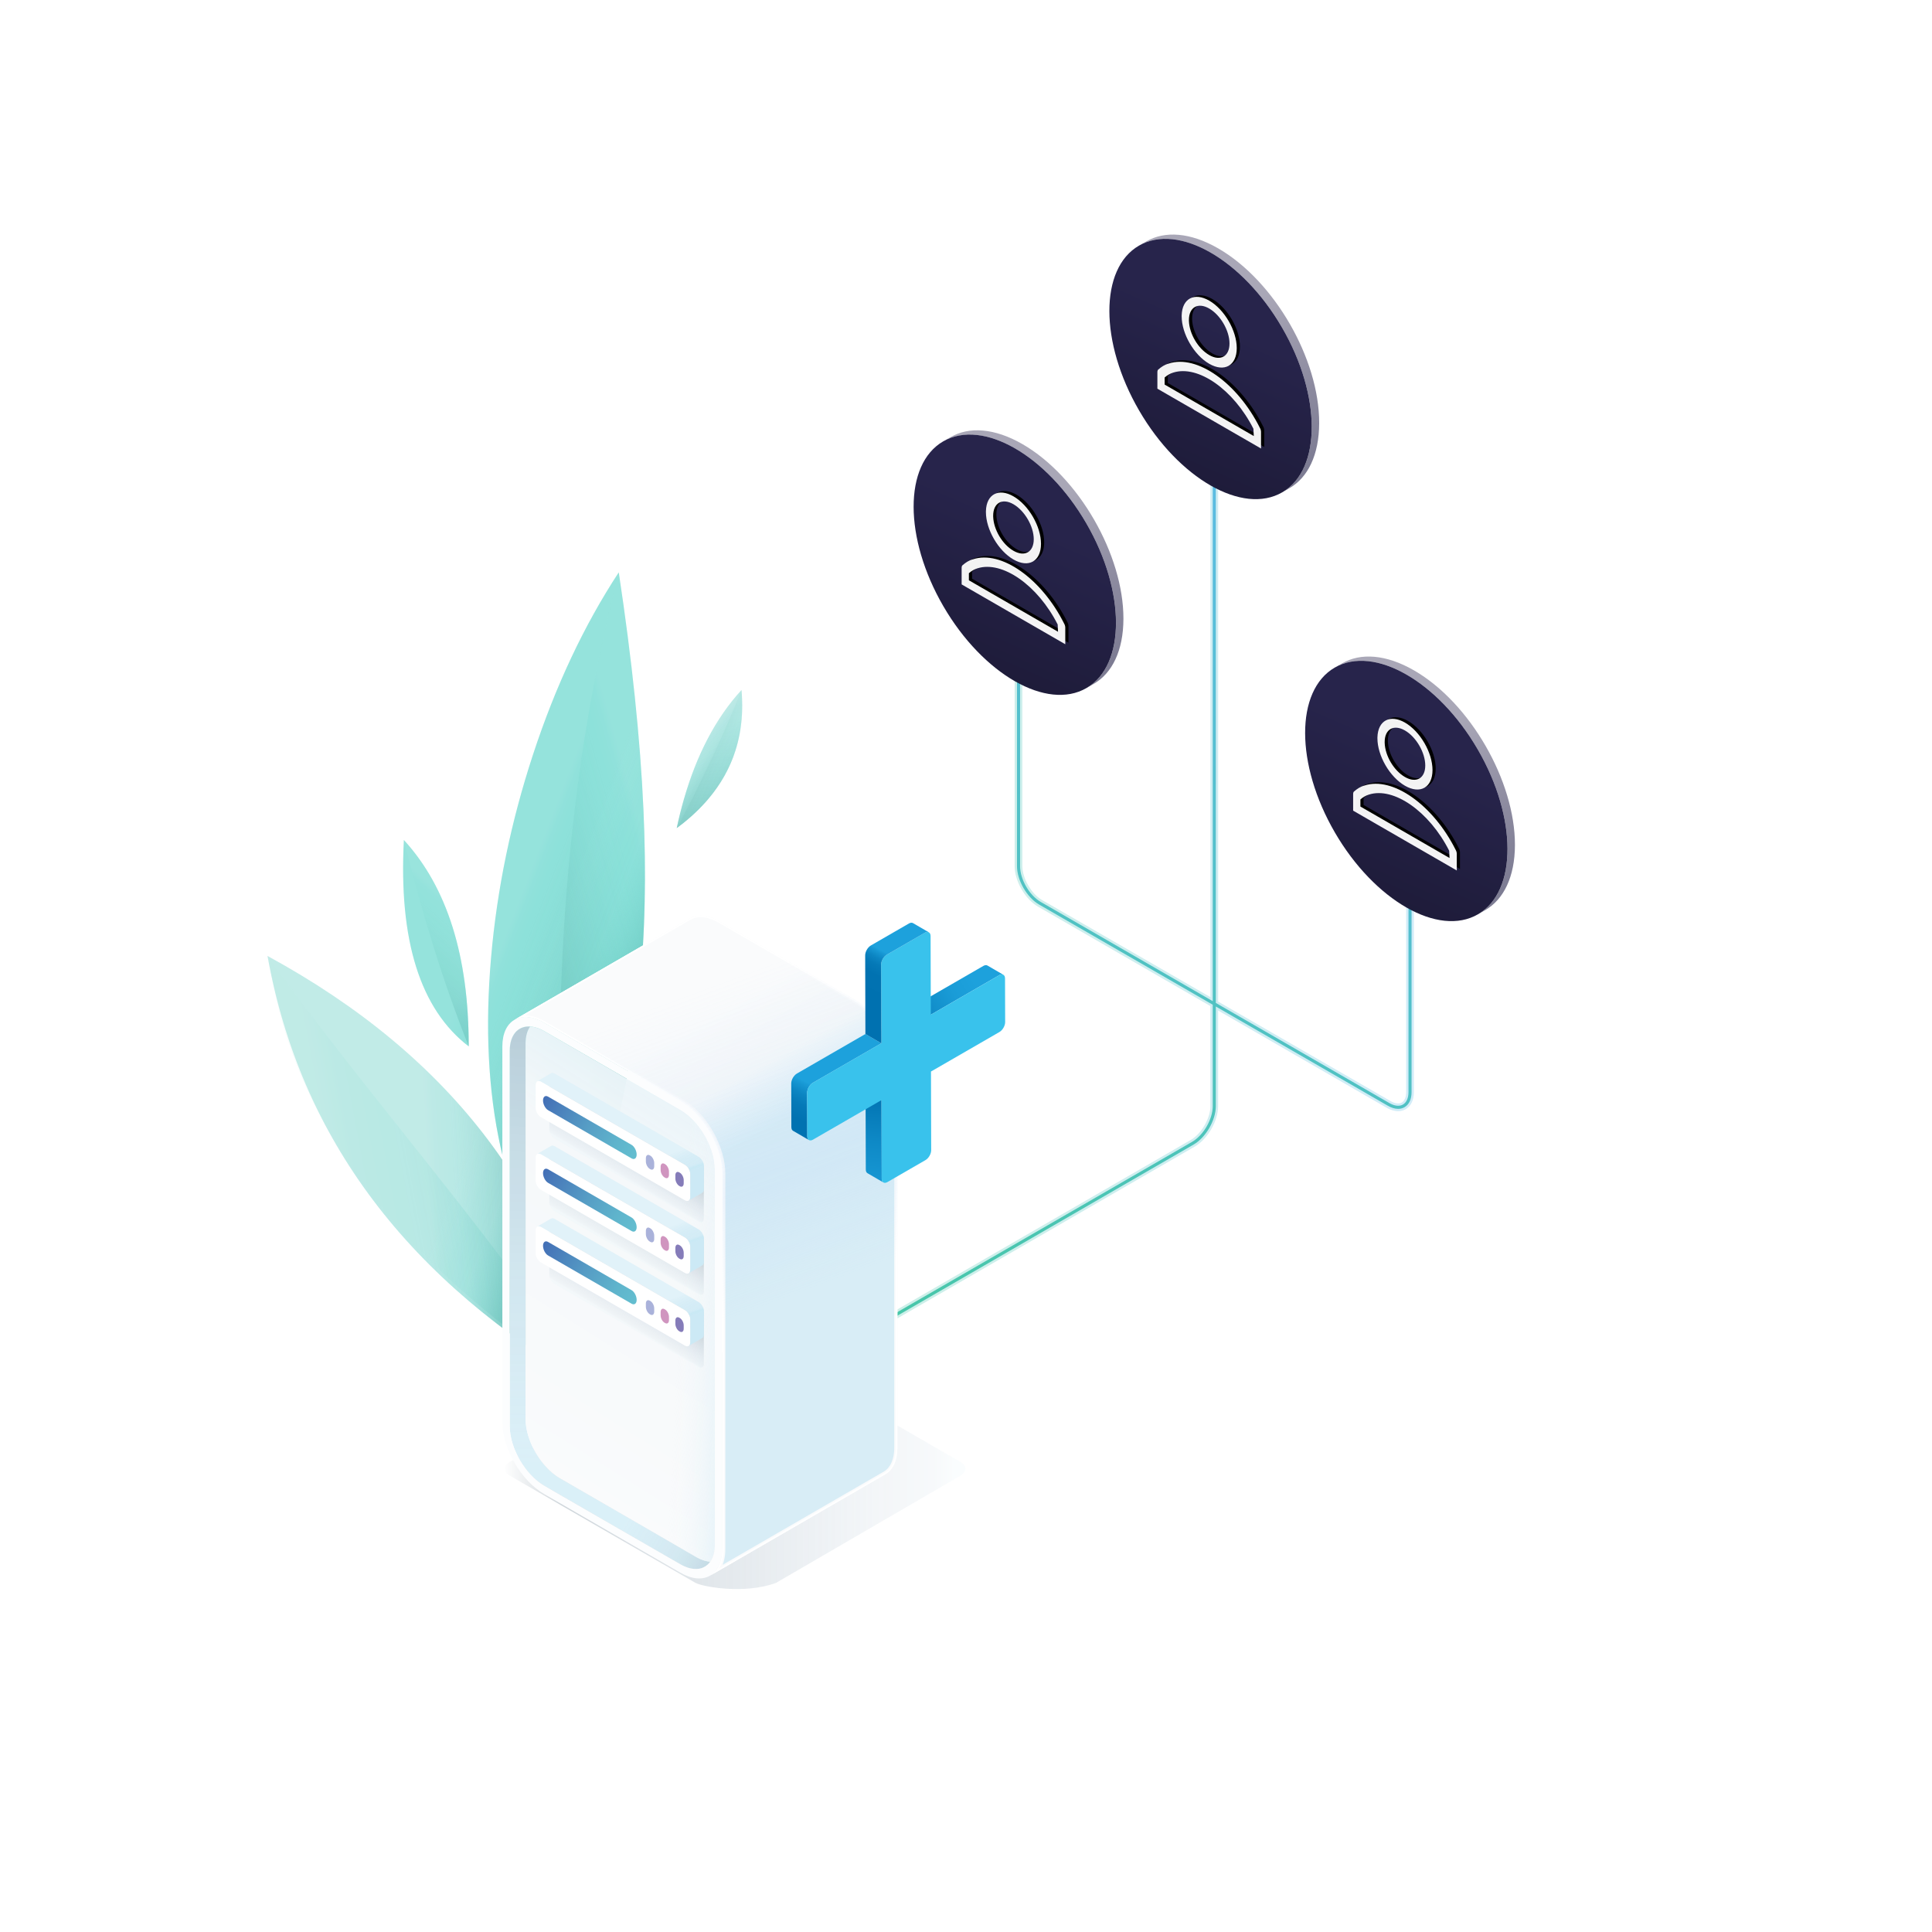 <?xml version="1.0" encoding="UTF-8"?><svg xmlns="http://www.w3.org/2000/svg" xmlns:xlink="http://www.w3.org/1999/xlink" viewBox="0 0 2500 2500"><defs><style>.cls-1{fill:#fff;}.cls-2{fill:url(#Degradado_sin_nombre_109);}.cls-3{fill:url(#Nueva_muestra_de_degradado_58);opacity:.65;}.cls-4{fill:url(#Degradado_sin_nombre_6);}.cls-5{fill:url(#Degradado_sin_nombre_90);}.cls-6{fill:url(#Degradado_sin_nombre_966);}.cls-7{fill:url(#Degradado_sin_nombre_36);fill-opacity:.2;}.cls-8{fill:url(#Nueva_muestra_de_degradado_45-5);}.cls-9{isolation:isolate;}.cls-10{fill:#d4ecf6;}.cls-11{fill:url(#Nueva_muestra_de_degradado_45-3);}.cls-12{fill:url(#Degradado_sin_nombre_115);filter:url(#AI_DesenfoqueGaussiano_4);}.cls-13{fill:url(#Degradado_sin_nombre_149);}.cls-14{fill:url(#Degradado_sin_nombre_202);}.cls-15{fill:url(#Degradado_sin_nombre_201-2);}.cls-16{filter:url(#AI_DesenfoqueGaussiano_7);}.cls-17{fill:#aab2da;}.cls-18{fill:#ddf0f8;}.cls-19{fill:url(#Degradado_sin_nombre_82);}.cls-20{fill:url(#Degradado_sin_nombre_92);}.cls-21{fill:#39c2ec;}.cls-22{fill:url(#Nueva_muestra_de_degradado_45-4);}.cls-23{fill:url(#Degradado_sin_nombre_203);}.cls-24{fill:url(#Degradado_sin_nombre_68);}.cls-25{fill:url(#Degradado_sin_nombre_2);}.cls-26{filter:url(#AI_DesenfoqueGaussiano_4-2);}.cls-27{fill:url(#Nueva_muestra_de_degradado_45);}.cls-28{fill:url(#Degradado_sin_nombre_146);}.cls-29{fill:url(#Nueva_muestra_de_degradado_53);}.cls-30{fill:url(#Degradado_sin_nombre_83);}.cls-31{fill:#c2ebe8;}.cls-32{fill:url(#Degradado_sin_nombre_9);}.cls-33{fill:#91e2db;}.cls-34{fill:url(#Degradado_sin_nombre_68-2);}.cls-35{fill:#857cb9;}.cls-36{fill:url(#Nueva_muestra_de_degradado_53-2);}.cls-37{fill:#d095bf;}.cls-38{fill:url(#Nueva_muestra_de_degradado_57);}.cls-39{fill:rgba(255,255,255,.95);}.cls-40{fill:#fafbfc;}.cls-41{fill:url(#Nueva_muestra_de_degradado_45-2);}.cls-42{mix-blend-mode:multiply;}.cls-43{fill:url(#Degradado_sin_nombre_201);}.cls-44{fill:#fcfdfe;}</style><linearGradient id="Degradado_sin_nombre_966" x1="118.3" y1="100.53" x2="22.26" y2="304.53" gradientUnits="userSpaceOnUse"><stop offset="0" stop-color="#a9a7b7"/><stop offset=".59" stop-color="#8c8a9f"/><stop offset="1" stop-color="#7d7c93"/></linearGradient><linearGradient id="Degradado_sin_nombre_9" x1="287.3" y1="508.62" x2="-5.56" y2="-159.26" gradientTransform="translate(220.34 -34.97) rotate(59.84)" gradientUnits="userSpaceOnUse"><stop offset="0" stop-color="#141226"/><stop offset=".58" stop-color="#27244b"/><stop offset=".98" stop-color="#27244b"/><stop offset="1" stop-color="#27244b"/></linearGradient><filter id="AI_DesenfoqueGaussiano_7"><feGaussianBlur stdDeviation="7"/></filter><symbol id="Circle_Tick-Upgrade-Calendar" viewBox="0 0 271.49 342.37"><g><g id="Circle_Tick_upgrade_Calendar"><g class="cls-9"><path class="cls-6" d="M223.68,8.84c-23.81-13.84-56.78-11.89-93.17,9.13C58.2,59.71-.23,160.92,0,244.01c.12,41.28,14.69,70.32,38.2,83.98l9.62,5.54c-23.5-13.66-38.08-42.7-38.2-83.98-.24-83.09,58.2-184.3,130.51-226.05C176.52,2.49,209.49,.54,233.3,14.38l-9.62-5.54Z"/><ellipse class="cls-32" cx="140.55" cy="173.96" rx="184.57" ry="106.91" transform="translate(-80.47 208.07) rotate(-59.84)"/></g></g><g id="Drop_shadow" class="cls-16"><path d="M190.69,164.94c5.16,1.32,9.38,4.26,13.13,7.47,.94,.53,1.41,1.88,1.41,3.49v21.5s-134.11,77.43-134.11,77.43v-21.5c0-1.61,.47-3.5,1.41-5.11,29.07-58.18,81.59-95.49,118.17-83.28Zm-109.73,84.32l-.47,9.41,115.35-66.6v-9.14c-3.28-2.94-7.03-5.08-11.25-6.4-31.89-10.08-77.84,21.83-103.63,72.73Zm57.21-165.8c19.31-11.15,35.01-2.65,35.62,18.97l.02,1.31c0,22.58-15.94,50.06-35.64,61.43-19.69,11.37-35.64,2.3-35.64-20.28,0-22.58,15.94-50.06,35.64-61.43Zm0,10.21c-14.54,8.39-26.26,28.6-26.26,45.26s11.72,23.33,26.26,14.94,25.7-27.64,26.24-44.07l.02-1.2c0-16.66-11.72-23.33-26.26-14.94Z"/></g><path id="User_icon" class="cls-39" d="M194.82,166.96c5.16,1.32,9.38,4.26,13.13,7.47,.94,.53,1.41,1.88,1.41,3.49v21.5s-134.11,77.43-134.11,77.43v-21.5c0-1.61,.47-3.5,1.41-5.11,29.07-58.18,81.59-95.49,118.17-83.28Zm-109.73,84.32l-.47,9.41,115.35-66.6v-9.14c-3.28-2.94-7.03-5.08-11.25-6.4-31.89-10.08-77.84,21.83-103.63,72.73Zm57.21-165.8c19.31-11.15,35.01-2.65,35.62,18.97l.02,1.31c0,22.58-15.94,50.06-35.64,61.43-19.69,11.37-35.64,2.3-35.64-20.28,0-22.58,15.94-50.06,35.64-61.43Zm0,10.21c-14.54,8.39-26.26,28.6-26.26,45.26s11.72,23.33,26.26,14.94,25.7-27.64,26.24-44.07l.02-1.2c0-16.66-11.72-23.33-26.26-14.94Z"/></g></symbol><linearGradient id="Degradado_sin_nombre_115" x1="122.92" y1="168.97" x2="149.68" y2="124.03" gradientUnits="userSpaceOnUse"><stop offset="0" stop-color="#d4ecf6" stop-opacity=".1"/><stop offset=".04" stop-color="#b4cddd" stop-opacity=".1"/><stop offset=".15" stop-color="#90aac1" stop-opacity=".1"/><stop offset="1" stop-color="#5d7586" stop-opacity=".3"/></linearGradient><filter id="AI_DesenfoqueGaussiano_4"><feGaussianBlur stdDeviation="4"/></filter><linearGradient id="Degradado_sin_nombre_90" x1="14.18" y1="60.32" x2="155.85" y2="142.28" gradientUnits="userSpaceOnUse"><stop offset="0" stop-color="#436fb6"/><stop offset=".09" stop-color="#4778b9"/><stop offset=".48" stop-color="#569dc5"/><stop offset=".8" stop-color="#5fb4cc"/><stop offset="1" stop-color="#63bdcf"/></linearGradient><linearGradient id="Degradado_sin_nombre_109" x1="174.55" y1="209.53" x2="157.32" y2="161.16" gradientUnits="userSpaceOnUse"><stop offset=".3" stop-color="#89d6ef" stop-opacity=".1"/><stop offset=".38" stop-color="#89d6ef" stop-opacity=".15"/><stop offset=".49" stop-color="#d4ecf6" stop-opacity="0"/><stop offset="1" stop-color="#fff" stop-opacity=".3"/></linearGradient><symbol id="host_buttons" viewBox="0 0 286 271"><g><g class="cls-9"><path class="cls-12" d="M253.79,151.65c4.55,2.62,8.22,8.99,8.2,14.22l-.1,76.53c-.01,5.22-3.71,7.33-8.26,4.71L32.02,119.15c-4.55-2.62-8.22-8.98-8.2-14.21l.1-76.53c.01-5.22,3.71-7.34,8.26-4.71l221.62,127.95Z"/><path class="cls-10" d="M253.96,147.17L32.35,19.22c-2.29-1.32-4.36-1.44-5.85-.57L5.35,30.94c1.5-.87,3.57-.75,5.85,.57l221.62,127.95c4.55,2.62,8.22,8.99,8.2,14.22l-.1,35.73c0,2.6-.92,4.42-2.4,5.28l21.14-12.29c1.48-.86,2.39-2.68,2.4-5.28l.1-35.73c.01-5.22-3.66-11.59-8.2-14.22Z"/><path class="cls-1" d="M232.82,159.46c4.55,2.62,8.22,8.99,8.2,14.22l-.1,35.73c-.01,5.22-3.71,7.33-8.26,4.71L11.05,86.16c-4.55-2.62-8.22-8.98-8.2-14.21l.1-35.73c.01-5.22,3.71-7.34,8.26-4.71l221.62,127.95Z"/></g><g><path class="cls-5" d="M150.61,149.6L22.02,75.36c-4.32-2.49-7.82-9.19-7.82-14.95h0c0-5.76,3.5-8.41,7.82-5.91l128.59,74.24c4.32,2.49,7.82,9.19,7.82,14.95h0c0,5.76-3.5,8.41-7.82,5.91Z"/><path class="cls-35" d="M224.96,192.53l-.94-.54c-3.29-1.9-5.96-7-5.96-11.39v-4.96c0-4.39,2.67-6.41,5.96-4.51l.94,.54c3.29,1.9,5.96,7,5.96,11.39v4.96c0,4.39-2.67,6.41-5.96,4.51Z"/><path class="cls-37" d="M202.25,179.42l-.94-.54c-3.29-1.9-5.96-7-5.96-11.39v-4.96c0-4.39,2.67-6.41,5.96-4.51l.94,.54c3.29,1.9,5.96,7,5.96,11.39v4.96c0,4.39-2.67,6.41-5.96,4.51Z"/><path class="cls-17" d="M179.53,166.3l-.94-.54c-3.29-1.9-5.96-7-5.96-11.39v-4.96c0-4.39,2.67-6.41,5.96-4.51l.94,.54c3.29,1.9,5.96,7,5.96,11.39v4.96c0,4.39-2.67,6.41-5.96,4.51Z"/></g><path class="cls-2" d="M253.96,147.17L32.35,19.22c-2.29-1.32-4.36-1.44-5.85-.57L5.35,30.94c1.5-.87,3.57-.75,5.85,.57l221.62,127.95c4.55,2.62,8.22,8.99,8.2,14.22l-.1,35.73c0,2.6-.92,4.42-2.4,5.28l21.14-12.29c1.48-.86,2.39-2.68,2.4-5.28l.1-35.73c.01-5.22-3.66-11.59-8.2-14.22Z"/></g></symbol><linearGradient id="Degradado_sin_nombre_6" x1="469.19" y1="1520.65" x2="675.92" y2="1510.05" gradientUnits="userSpaceOnUse"><stop offset=".41" stop-color="#c2ebe8" stop-opacity=".1"/><stop offset=".46" stop-color="#8edfd9" stop-opacity=".1"/><stop offset=".56" stop-color="#6ad8cf" stop-opacity=".1"/><stop offset=".92" stop-color="#43a39b" stop-opacity=".3"/></linearGradient><linearGradient id="Degradado_sin_nombre_2" x1="435.14" y1="1538.94" x2="793.81" y2="1471.79" gradientUnits="userSpaceOnUse"><stop offset="0" stop-color="#c2ebe8" stop-opacity=".1"/><stop offset=".08" stop-color="#8edfd9" stop-opacity=".1"/><stop offset=".23" stop-color="#6ad8cf" stop-opacity=".1"/><stop offset=".87" stop-color="#43a39b" stop-opacity=".3"/></linearGradient><linearGradient id="Nueva_muestra_de_degradado_45" x1="859.3" y1="1178.45" x2="689.68" y2="1226.16" gradientUnits="userSpaceOnUse"><stop offset="0" stop-color="#c2ebe8" stop-opacity=".1"/><stop offset=".05" stop-color="#8edfd9" stop-opacity=".1"/><stop offset=".15" stop-color="#6ad8cf" stop-opacity=".1"/><stop offset=".87" stop-color="#43a39b" stop-opacity=".3"/></linearGradient><linearGradient id="Nueva_muestra_de_degradado_45-2" x1="671.84" y1="1166.61" x2="818.49" y2="1223.15" xlink:href="#Nueva_muestra_de_degradado_45"/><linearGradient id="Nueva_muestra_de_degradado_45-3" x1="961.47" y1="992.09" x2="894.23" y2="976.98" xlink:href="#Nueva_muestra_de_degradado_45"/><linearGradient id="Nueva_muestra_de_degradado_45-4" x1="896.46" y1="965.21" x2="949.07" y2="1007.59" xlink:href="#Nueva_muestra_de_degradado_45"/><linearGradient id="Nueva_muestra_de_degradado_45-5" x1="599.21" y1="1181.07" x2="506.27" y2="1286.92" xlink:href="#Nueva_muestra_de_degradado_45"/><linearGradient id="Nueva_muestra_de_degradado_57" x1="700.83" y1="1235.51" x2="868.68" y2="1300.88" gradientUnits="userSpaceOnUse"><stop offset="0" stop-color="#c2ebe8" stop-opacity="0"/><stop offset=".06" stop-color="#a6e5e0" stop-opacity=".03"/><stop offset=".21" stop-color="#78dbd3" stop-opacity=".08"/><stop offset=".37" stop-color="#6ad8cf" stop-opacity=".1"/><stop offset=".86" stop-color="#43a39b" stop-opacity=".6"/></linearGradient><linearGradient id="Nueva_muestra_de_degradado_53" x1="899.77" y1="965.93" x2="982.81" y2="1041.9" gradientUnits="userSpaceOnUse"><stop offset="0" stop-color="#c2ebe8" stop-opacity=".1"/><stop offset=".05" stop-color="#8edfd9" stop-opacity=".1"/><stop offset=".15" stop-color="#6ad8cf" stop-opacity=".1"/><stop offset=".86" stop-color="#43a39b" stop-opacity=".6"/></linearGradient><linearGradient id="Nueva_muestra_de_degradado_53-2" x1="613.7" y1="1239.13" x2="927.44" y2="1358" xlink:href="#Nueva_muestra_de_degradado_53"/><linearGradient id="Degradado_sin_nombre_36" x1="1090.24" y1="1169.02" x2="1829.57" y2="1169.02" gradientUnits="userSpaceOnUse"><stop offset="0" stop-color="#00b287"/><stop offset=".33" stop-color="#08ad9f"/><stop offset="1" stop-color="#1da1dc"/></linearGradient><linearGradient id="Nueva_muestra_de_degradado_58" x1="1319.72" y1="1778.5" x2="1754.37" y2="660.07" gradientUnits="userSpaceOnUse"><stop offset="0" stop-color="#00b287"/><stop offset=".33" stop-color="#08ad9f"/><stop offset="1" stop-color="#1da1dc"/></linearGradient><filter id="AI_DesenfoqueGaussiano_4-2"><feGaussianBlur stdDeviation="4"/></filter><linearGradient id="Degradado_sin_nombre_149" x1="1232.83" y1="1902.8" x2="651.51" y2="1902.8" gradientUnits="userSpaceOnUse"><stop offset="0" stop-color="#d4ecf6" stop-opacity=".1"/><stop offset=".04" stop-color="#b4cddd" stop-opacity=".1"/><stop offset=".15" stop-color="#90aac1" stop-opacity=".1"/><stop offset=".87" stop-color="#5d7586" stop-opacity=".3"/><stop offset="1" stop-color="#5d7586" stop-opacity="0"/></linearGradient><linearGradient id="Degradado_sin_nombre_82" x1="783.94" y1="1899.58" x2="798.33" y2="1339.96" gradientUnits="userSpaceOnUse"><stop offset="0" stop-color="#d4ecf6" stop-opacity=".1"/><stop offset="1" stop-color="#5d7586" stop-opacity=".3"/></linearGradient><linearGradient id="Degradado_sin_nombre_83" x1="928.74" y1="1761.45" x2="1062.69" y2="1839.5" gradientUnits="userSpaceOnUse"><stop offset="0" stop-color="#d4ecf6" stop-opacity=".1"/><stop offset=".53" stop-color="#abc3cf" stop-opacity=".17"/><stop offset="1" stop-color="#5d7586" stop-opacity=".3"/></linearGradient><linearGradient id="Degradado_sin_nombre_68" x1="660.72" y1="1899.94" x2="1053.17" y2="1276.11" gradientUnits="userSpaceOnUse"><stop offset="0" stop-color="#fafbfc"/><stop offset=".55" stop-color="#f5f8fa"/><stop offset=".99" stop-color="#d4ecf6" stop-opacity=".9"/></linearGradient><linearGradient id="Degradado_sin_nombre_92" x1="760.27" y1="1672.35" x2="976.51" y2="1683.42" gradientUnits="userSpaceOnUse"><stop offset=".55" stop-color="#f5f8fa" stop-opacity="0"/><stop offset=".98" stop-color="#d4ecf6" stop-opacity=".9"/></linearGradient><linearGradient id="Degradado_sin_nombre_68-2" x1="850.98" y1="1349.36" x2="932.45" y2="1495.23" xlink:href="#Degradado_sin_nombre_68"/><linearGradient id="Degradado_sin_nombre_146" x1="1029.22" y1="1675.23" x2="885.31" y2="1287.76" gradientUnits="userSpaceOnUse"><stop offset="0" stop-color="#b7d4f4" stop-opacity="0"/><stop offset=".36" stop-color="#b7d4f4" stop-opacity=".2"/><stop offset="1" stop-color="#b7d4f4" stop-opacity="0"/></linearGradient><linearGradient id="Degradado_sin_nombre_203" x1="1136.68" y1="1411.55" x2="1121.43" y2="1588.69" gradientUnits="userSpaceOnUse"><stop offset="0" stop-color="#0071b0"/><stop offset=".37" stop-color="#0e89c6"/><stop offset=".73" stop-color="#199ad6"/><stop offset="1" stop-color="#1da1dc"/></linearGradient><linearGradient id="Degradado_sin_nombre_202" x1="1166.58" y1="1327.12" x2="1260.8" y2="1269.06" gradientUnits="userSpaceOnUse"><stop offset="0" stop-color="#0071b0"/><stop offset=".1" stop-color="#0479b7"/><stop offset=".42" stop-color="#128fcb"/><stop offset=".72" stop-color="#1a9cd7"/><stop offset="1" stop-color="#1da1dc"/></linearGradient><linearGradient id="Degradado_sin_nombre_201" x1="1019.42" y1="1502.01" x2="1101.59" y2="1334.96" gradientUnits="userSpaceOnUse"><stop offset="0" stop-color="#0071b0"/><stop offset=".29" stop-color="#0172b1"/><stop offset=".39" stop-color="#0579b7"/><stop offset=".46" stop-color="#0c85c2"/><stop offset=".52" stop-color="#1696d2"/><stop offset=".55" stop-color="#1da1dc"/><stop offset=".98" stop-color="#1da1dc"/><stop offset="1" stop-color="#1da1dc"/></linearGradient><linearGradient id="Degradado_sin_nombre_201-2" x1="1126.28" y1="1298.39" x2="1184.12" y2="1190.4" xlink:href="#Degradado_sin_nombre_201"/></defs><g class="cls-9"><g id="ARTWORK"><g id="plant_15"><g><path class="cls-31" d="M346.17,1237.03c42.26,235.95,182.71,422.03,421.37,558.24-41.7-241.98-182.15-428.06-421.37-558.24Z"/><path class="cls-4" d="M346.17,1237.03c10.27,0-5.32,293.85,421.37,558.24-41.7-241.98-182.15-428.06-421.37-558.24Z"/><path class="cls-25" d="M767.54,1795.27c-135.54-205.69-285.4-368.44-421.37-558.24,42.26,235.95,182.71,422.03,421.37,558.24Z"/></g><g><path class="cls-33" d="M832.55,1046.12c-4.08-90.03-14.71-191.87-31.87-305.51-44.74,68.2-81.69,146.67-110.84,235.42-28.57,86.95-46.69,174.52-54.37,262.71-7.9,90.73-3.84,172.5,12.19,245.29,17.21,77.9,46.87,138.99,89.01,183.25,24.96-75.51,43.71-138.47,56.25-188.87,16.54-66.54,28.05-132.11,34.52-196.7,7.28-72.68,8.99-151.21,5.13-235.58Z"/><path class="cls-27" d="M827.42,1281.7c7.28-72.68,8.99-151.21,5.13-235.58-4.08-90.03-14.71-191.87-31.87-305.51-71.47,278.26-92.81,587.15-64.02,926.67,24.96-75.51,43.71-138.47,56.25-188.87,16.54-66.54,28.05-132.11,34.52-196.7Z"/><path class="cls-41" d="M800.68,740.61c-44.74,68.2-81.69,146.67-110.84,235.42-28.57,86.95-46.69,174.52-54.37,262.71-7.9,90.73-3.84,172.5,12.19,245.29,17.21,77.9,46.87,138.99,89.01,183.25-28.79-339.52-7.45-648.41,64.02-926.67Z"/></g><g><path class="cls-31" d="M959.5,892.87c-33.07,36.05-57.98,83.39-74.72,142-3.36,11.8-6.4,24.04-9.1,36.73,3.12-2.3,6.15-4.64,9.1-7,55.92-45.02,80.83-102.26,74.72-171.72Z"/><g id="Layer1_2_MEMBER_0_FILL"><path class="cls-11" d="M875.68,1071.59c3.12-2.3,6.15-4.64,9.1-7,55.92-45.02,80.83-102.26,74.72-171.72-20.57,51.6-45.48,105.42-74.72,161.47-2.99,5.73-6.02,11.49-9.1,17.26Z"/></g><g id="Layer1_2_MEMBER_1_FILL"><path class="cls-22" d="M875.68,1071.59c3.08-5.77,6.11-11.53,9.1-17.26,29.24-56.04,54.15-109.87,74.72-161.47-33.07,36.05-57.98,83.39-74.72,142-3.36,11.8-6.39,24.04-9.1,36.73Z"/></g></g><g><path class="cls-33" d="M522.63,1086.98c-6.86,129.87,21.1,218.9,83.88,267.07,.1-116.9-27.86-205.93-83.88-267.07Z"/><path class="cls-8" d="M522.63,1086.98c23.86,97.29,51.82,186.32,83.88,267.07,.1-116.9-27.86-205.93-83.88-267.07Z"/></g><g class="cls-42"><path class="cls-38" d="M832.55,1046.12c-.89-19.7-2.1-39.95-3.62-60.78-2.39-32.72-5.55-66.84-9.48-102.36-.72-6.46-1.46-12.96-2.22-19.51-.38-3.27-.77-6.56-1.17-9.86-1.58-13.19-3.27-26.57-5.06-40.12-.45-3.39-.9-6.79-1.36-10.2-2.76-20.48-5.75-41.37-8.97-62.68h0c-44.74,68.2-81.69,146.67-110.84,235.42-16.07,48.91-28.83,98.01-38.29,147.32-4.2,21.91-7.76,43.86-10.66,65.85-1.45,11-2.74,22-3.86,33.02-.56,5.51-1.08,11.02-1.56,16.53-.74,8.51-1.38,16.93-1.91,25.28-.71,11.13-1.23,22.12-1.56,32.97-.08,2.71-.16,5.42-.22,8.11-.84,37.73,.61,73.75,4.35,108.05,2.4,22.05,5.76,43.39,10.05,64.02,.48,2.29,.97,4.58,1.47,6.85,1.54,6.98,3.19,13.81,4.93,20.52-.85-1.26-1.69-2.53-2.56-3.79-6.15-8.97-12.52-17.81-19.1-26.54-70.12-92.9-164.87-171.87-284.22-236.9-.17-.19-.35-.29-.53-.29,2.31,12.87,4.92,25.59,7.81,38.17,7.29,38.82,23.62,104.38,68.36,183.34,.74,1.38,1.47,2.77,2.21,4.14,1.72,3.15,3.45,6.29,5.22,9.42,10.58,18.76,22.02,37.08,34.32,54.96,2.05,2.98,4.13,5.95,6.22,8.91,4.2,5.91,8.49,11.78,12.88,17.59,10.97,14.54,22.55,28.77,34.72,42.7,4.87,5.57,9.83,11.09,14.89,16.57,7.59,8.21,15.4,16.31,23.42,24.3,8.02,7.99,16.26,15.87,24.71,23.65,16.91,15.55,34.68,30.65,53.31,45.32,9.32,7.33,18.85,14.56,28.6,21.67,32.5,23.72,67.39,46.22,104.68,67.5h0c-7.92-45.96-19.41-89.9-34.46-131.83,1.18,1.29,2.37,2.57,3.58,3.84,24.96-75.51,43.71-138.47,56.25-188.87,10.34-41.59,18.71-82.8,25.12-123.63,3.84-24.5,6.98-48.86,9.4-73.08,3.18-31.8,5.3-64.72,6.36-98.75,.3-9.72,.51-19.54,.64-29.45,.44-34.68-.18-70.47-1.87-107.38Z"/><path class="cls-29" d="M959.5,892.87h0s0,0,0,0c-7.23,7.89-14.08,16.31-20.53,25.28-10.14,14.09-19.32,29.51-27.53,46.27-5.97,12.19-11.43,25.08-16.39,38.67-1.24,3.4-2.44,6.84-3.62,10.33-2.35,6.97-4.57,14.12-6.66,21.45-.84,2.95-1.66,5.93-2.46,8.93-1.6,6.01-3.12,12.13-4.55,18.36-.72,3.12-1.41,6.26-2.09,9.43h0s0,0,0,0c.78-.58,1.54-1.16,2.31-1.74,1.54-1.16,3.05-2.33,4.55-3.5,.75-.59,1.51-1.17,2.24-1.76,1.75-1.41,3.46-2.83,5.15-4.26,3.37-2.86,6.63-5.77,9.76-8.73,3.13-2.96,6.14-5.96,9.03-9.01,2.89-3.05,5.66-6.15,8.3-9.3,7.94-9.44,14.79-19.32,20.55-29.62,5.76-10.3,10.43-21.04,14.01-32.2,2.39-7.44,4.29-15.07,5.71-22.9,.35-1.96,.68-3.92,.97-5.9,.59-3.96,1.05-7.97,1.4-12.02,.17-2.03,.32-4.07,.43-6.12,.56-10.26,.36-20.81-.59-31.67Z"/><path class="cls-36" d="M523.13,1166.35c.26,3.5,.56,6.96,.89,10.38,7.58,78.67,33.15,136.23,76.71,172.69,1.89,1.59,3.82,3.13,5.78,4.64,.03-32.88-2.16-63.55-6.58-92.02-11.27-72.75-37.04-131.1-77.3-175.05h0s0,0,0,0c-.64,12.18-.98,23.99-1.01,35.45-.01,3.82,.01,7.6,.07,11.34,.17,11.22,.65,22.08,1.44,32.58Z"/></g></g><g id="Connector_lines"><path class="cls-7" d="M1819.57,1134.48v278.61c0,6.55-2.06,11.5-5.64,13.57-3.58,2.07-8.9,1.38-14.58-1.89l-223.08-128.7V593.96h-10v696.34l-218.09-125.81c-13.67-7.89-25.22-27.88-25.22-43.66v-277.56h-10v277.56c0,19.24,13.56,42.71,30.22,52.32l223.08,128.7v129.43c0,15.78-11.54,35.78-25.21,43.68l-450.82,260.45,5,8.66,450.82-260.45c16.66-9.62,30.21-33.1,30.21-52.34v-123.66l218.09,125.81c5.12,2.96,10.16,4.44,14.82,4.44,3.51,0,6.81-.85,9.76-2.55,6.86-3.96,10.64-11.86,10.64-22.23v-278.61h-10Z"/><path class="cls-3" d="M1826.57,1134.48v278.61c0,9.26-3.25,16.23-9.14,19.63-2.48,1.43-5.27,2.14-8.26,2.14-4.13,0-8.66-1.35-13.31-4.04l-222.58-128.41v128.86c0,18.28-12.88,40.59-28.71,49.74l-450.82,260.45-2-3.46,450.82-260.45c14.73-8.51,26.71-29.27,26.71-46.28v-131.16l-224.58-129.56c-15.84-9.14-28.72-31.44-28.72-49.72v-277.56h4v277.56c0,17.01,11.99,37.76,26.72,46.26l222.58,128.41V593.96h4v703.84l224.58,129.56c6.73,3.88,12.97,4.55,17.58,1.89,4.61-2.66,7.14-8.4,7.14-16.17v-278.61h4Z"/></g><use id="User_Icon" width="271.49" height="342.37" transform="translate(1960.32 849.56) rotate(-180) scale(1 -1)" xlink:href="#Circle_Tick-Upgrade-Calendar"/><use id="User_Icon-2" width="271.49" height="342.37" transform="translate(1707.01 303.54) rotate(-180) scale(1 -1)" xlink:href="#Circle_Tick-Upgrade-Calendar"/><use id="User_Icon-3" width="271.49" height="342.37" transform="translate(1453.71 556.8) rotate(-180) scale(1 -1)" xlink:href="#Circle_Tick-Upgrade-Calendar"/><g id="Rubrik_Host"><g id="shadow" class="cls-26"><path class="cls-13" d="M1004.23,2048.2l238.81-138.78c8.36-4.86,8.32-12.76-.09-17.62l-240.37-138.78c-8.41-4.86-95.94-4.86-104.3,0l-238.81,138.78c-8.36,4.86-8.32,12.77,.09,17.62l240.37,138.78c8.42,4.86,63.19,15.32,104.31,0Z"/></g><path id="inside" class="cls-18" d="M919.07,2020.78c-.13,.19-.27,.38-.42,.57-.28,.38-.57,.74-.86,1.09-.59,.7-1.22,1.36-1.88,1.97-.16,.15-.33,.3-.49,.44-1.73,1.51-3.66,2.72-5.76,3.6-.3,.13-.6,.25-.91,.37-.41,.14-.82,.28-1.24,.41-.17,.05-.33,.1-.5,.15-.24,.07-.49,.13-.75,.19-.18,.04-.37,.08-.55,.13-.22,.04-.44,.09-.67,.13-.18,.03-.37,.07-.56,.1-3.78,.59-7.94,.33-12.38-.84-.84-.22-1.67-.48-2.52-.76-1.27-.43-2.56-.93-3.88-1.51-1.75-.77-3.53-1.67-5.33-2.72l-176.11-101.67c-24.65-14.24-44.65-48.69-44.65-76.96v-485.75c0-11.24,3.17-19.81,8.53-25.15,.14-.15,.29-.29,.45-.43,2.89-2.73,6.39-4.56,10.35-5.4,.21-.04,.42-.08,.63-.13,.21-.05,.43-.08,.63-.11,.32-.05,.64-.1,.97-.13,.24-.03,.48-.06,.73-.08,.37-.03,.74-.06,1.1-.08,.99-.05,1.99-.03,3.02,.04-3.78,5.33-5.93,12.79-5.93,22.07v485.75c0,28.27,19.99,62.72,44.65,76.96l176.11,101.67c6.5,3.75,12.67,5.72,18.24,6.07Z"/><path id="inside-2" class="cls-19" d="M919.07,2020.78c-.13,.19-.27,.38-.42,.57-.28,.38-.57,.74-.86,1.09-.59,.7-1.22,1.36-1.88,1.97-.16,.15-.33,.3-.49,.44-1.73,1.51-3.66,2.72-5.76,3.6-.3,.13-.6,.25-.91,.37-.41,.14-.82,.28-1.24,.41-.17,.05-.33,.1-.5,.15-.24,.07-.49,.13-.75,.19-.18,.04-.37,.08-.55,.13-.22,.04-.44,.09-.67,.13-.18,.03-.37,.07-.56,.1-3.78,.59-7.94,.33-12.38-.84-.84-.22-1.67-.48-2.52-.76-1.27-.43-2.56-.93-3.88-1.51-1.75-.77-3.53-1.67-5.33-2.72l-176.11-101.67c-24.65-14.24-44.65-48.69-44.65-76.96v-485.75c0-11.24,3.17-19.81,8.53-25.15,.14-.15,.29-.29,.45-.43,2.89-2.73,6.39-4.56,10.35-5.4,.21-.04,.42-.08,.63-.13,.21-.05,.43-.08,.63-.11,.32-.05,.64-.1,.97-.13,.24-.03,.48-.06,.73-.08,.37-.03,.74-.06,1.1-.08,.99-.05,1.99-.03,3.02,.04-3.78,5.33-5.93,12.79-5.93,22.07v485.75c0,28.27,19.99,62.72,44.65,76.96l176.11,101.67c6.5,3.75,12.67,5.72,18.24,6.07Z"/><path id="inside-3" class="cls-30" d="M919.07,2020.78c-.13,.19-.27,.38-.42,.57-.28,.38-.57,.74-.86,1.09-.59,.7-1.22,1.36-1.88,1.97-.16,.15-.33,.3-.49,.44-1.73,1.51-3.66,2.72-5.76,3.6-.3,.13-.6,.25-.91,.37-.41,.14-.82,.28-1.24,.41-.17,.05-.33,.1-.5,.15-.24,.07-.49,.13-.75,.19-.18,.04-.37,.08-.55,.13-.22,.04-.44,.09-.67,.13-.18,.03-.37,.07-.56,.1-3.78,.59-7.94,.33-12.38-.84-.84-.22-1.67-.48-2.52-.76-1.27-.43-2.56-.93-3.88-1.51-1.75-.77-3.53-1.67-5.33-2.72l-176.11-101.67c-24.65-14.24-44.65-48.69-44.65-76.96v-485.75c0-11.24,3.17-19.81,8.53-25.15,.14-.15,.29-.29,.45-.43,2.89-2.73,6.39-4.56,10.35-5.4,.21-.04,.42-.08,.63-.13,.21-.05,.43-.08,.63-.11,.32-.05,.64-.1,.97-.13,.24-.03,.48-.06,.73-.08,.37-.03,.74-.06,1.1-.08,.99-.05,1.99-.03,3.02,.04-3.78,5.33-5.93,12.79-5.93,22.07v485.75c0,28.27,19.99,62.72,44.65,76.96l176.11,101.67c6.5,3.75,12.67,5.72,18.24,6.07Z"/><path id="front" class="cls-24" d="M925.01,1512.95v485.74c0,.58,0,1.15-.03,1.72-.02,.48-.03,.97-.07,1.45-.03,.65-.08,1.29-.14,1.93-.04,.52-.1,1.03-.17,1.53-.06,.52-.13,1.04-.22,1.55-.08,.47-.16,.93-.24,1.38,0,.04-.02,.08-.02,.12-.08,.44-.18,.89-.28,1.31-.03,.09-.04,.18-.07,.28-.1,.43-.21,.86-.33,1.28l-.03,.1c-.12,.43-.24,.85-.38,1.26-.13,.4-.26,.79-.4,1.19-.04,.14-.1,.28-.15,.42-.13,.33-.25,.66-.38,.98-.17,.42-.34,.82-.53,1.22-.17,.37-.34,.73-.52,1.08-.02,.03-.03,.06-.05,.09-.2,.38-.4,.75-.61,1.12h0c-.42,.74-.87,1.44-1.34,2.11-5.56-.35-11.74-2.32-18.24-6.07l-176.11-101.67c-24.65-14.24-44.65-48.69-44.65-76.96v-485.75c0-9.28,2.16-16.74,5.93-22.07,.35,.03,.7,.05,1.05,.08,.35,.03,.7,.08,1.06,.13,.35,.04,.7,.1,1.05,.16,.03,0,.05,0,.08,0,.35,.06,.69,.13,1.04,.19,1.17,.23,2.36,.53,3.57,.89,.39,.13,.79,.25,1.19,.38,.42,.14,.84,.28,1.26,.44,.74,.28,1.49,.58,2.24,.9,.25,.11,.5,.22,.75,.33,.34,.15,.69,.31,1.03,.47,.33,.16,.65,.32,.99,.48,.53,.27,1.05,.54,1.59,.84,.44,.24,.89,.49,1.35,.75l172.4,99.53,3.71,2.15c1.99,1.14,3.94,2.42,5.86,3.81,21.9,15.92,38.8,47.15,38.8,73.14Z"/><path id="front-2" class="cls-20" d="M925.01,1512.95v485.74c0,.58,0,1.15-.03,1.72-.02,.48-.03,.97-.07,1.45-.03,.65-.08,1.29-.14,1.93-.04,.52-.1,1.03-.17,1.53-.06,.52-.13,1.04-.22,1.55-.08,.47-.16,.93-.24,1.38,0,.04-.02,.08-.02,.12-.08,.44-.18,.89-.28,1.31-.03,.09-.04,.18-.07,.28-.1,.43-.21,.86-.33,1.28l-.03,.1c-.12,.43-.24,.85-.38,1.26-.13,.4-.26,.79-.4,1.19-.04,.14-.1,.28-.15,.42-.13,.33-.25,.66-.38,.98-.17,.42-.34,.82-.53,1.22-.17,.37-.34,.73-.52,1.08-.02,.03-.03,.06-.05,.09-.2,.38-.4,.75-.61,1.12h0c-.42,.74-.87,1.44-1.34,2.11-5.56-.35-11.74-2.32-18.24-6.07l-176.11-101.67c-24.65-14.24-44.65-48.69-44.65-76.96v-485.75c0-9.28,2.16-16.74,5.93-22.07,.35,.03,.7,.05,1.05,.08,.35,.03,.7,.08,1.06,.13,.35,.04,.7,.1,1.05,.16,.03,0,.05,0,.08,0,.35,.06,.69,.13,1.04,.19,1.17,.23,2.36,.53,3.57,.89,.39,.13,.79,.25,1.19,.38,.42,.14,.84,.28,1.26,.44,.74,.28,1.49,.58,2.24,.9,.25,.11,.5,.22,.75,.33,.34,.15,.69,.31,1.03,.47,.33,.16,.65,.32,.99,.48,.53,.27,1.05,.54,1.59,.84,.44,.24,.89,.49,1.35,.75l172.4,99.53,3.71,2.15c1.99,1.14,3.94,2.42,5.86,3.81,21.9,15.92,38.8,47.15,38.8,73.14Z"/><g id="top"><path class="cls-1" d="M1161.17,1387.4v485.75c0,16.82-5.86,28.72-15.36,34.43l-.54,.31-225.82,130.61c6.64-4.09,11.47-11.24,13.71-21.01,.93-3.99,1.41-8.43,1.41-13.27v-485.74c0-32.01-21.21-70.67-48.36-89.7-1.91-1.36-3.87-2.6-5.86-3.74l-3.71-2.15-172.4-99.53c-2.34-1.35-4.64-2.51-6.9-3.47-12.08-5.22-22.92-5.15-31.17-.56l226.15-130.82c9.83-5.72,23.47-4.92,38.53,3.78l176.11,101.67c29.89,17.26,54.21,59.17,54.21,93.45Z"/></g><g id="top-2"><path class="cls-34" d="M930.52,2029.79c2.03-3.44,3.57-7.41,4.59-11.85,.97-4.18,1.46-8.8,1.46-13.72v-485.74c0-32.41-21.16-71.67-49.21-91.34-1.87-1.33-3.84-2.59-6.01-3.84l-3.71-2.14-172.4-99.53c-2.42-1.39-4.81-2.59-7.12-3.57-6.32-2.73-12.45-4.12-18.2-4.12-.14,0-.29,0-.43,0l213.83-123.69c3.86-2.25,8.31-3.39,13.22-3.39,7.23,0,15.07,2.41,23.3,7.16l176.11,101.67c29.34,16.94,53.21,58.09,53.21,91.72v485.75c0,15.52-5.11,27.14-14.39,32.71l-.5,.29-213.76,123.63Z"/><path class="cls-40" d="M906.55,1184.85v4c6.78,0,14.49,2.38,22.3,6.9l176.11,101.67c13.86,8,26.95,21.81,36.86,38.89,9.9,17.07,15.36,35.22,15.36,51.1v485.75c0,14.77-4.75,25.77-13.38,30.98l-.53,.3-208.15,120.39c.78-2.02,1.43-4.17,1.94-6.43,1.01-4.33,1.52-9.1,1.52-14.18v-485.74c0-33-21.52-72.97-50.04-92.96-1.94-1.38-3.96-2.67-6.17-3.95l-3.71-2.15-172.41-99.54c-2.49-1.43-4.95-2.67-7.31-3.67-4.37-1.89-8.66-3.16-12.82-3.8l208.22-120.45c3.55-2.07,7.66-3.11,12.21-3.11v-4m0,0c-5.29,0-10.1,1.25-14.23,3.66l-226.15,130.82c4.02-2.24,8.66-3.4,13.76-3.4,5.36,0,11.22,1.28,17.41,3.96,2.26,.96,4.56,2.12,6.9,3.47l172.4,99.53,3.71,2.15c1.99,1.14,3.94,2.38,5.86,3.74,27.15,19.03,48.36,57.69,48.36,89.7v485.74c0,4.85-.48,9.28-1.41,13.27-2.24,9.77-7.07,16.92-13.71,21.01l225.82-130.61,.54-.31c9.51-5.71,15.36-17.61,15.36-34.43v-485.75c0-34.28-24.32-76.19-54.21-93.45l-176.11-101.67c-8.74-5.04-16.99-7.43-24.3-7.43h0Z"/><path class="cls-1" d="M906.55,1184.85v2c7.23,0,15.07,2.41,23.3,7.16l176.11,101.67c29.34,16.94,53.21,58.09,53.21,91.72v485.75c0,15.53-5.11,27.14-14.35,32.69l-.55,.32-213.74,123.63c2.03-3.44,3.57-7.41,4.59-11.85,.97-4.18,1.46-8.8,1.46-13.73v-485.74c0-32.4-21.16-71.67-49.2-91.33-1.89-1.34-3.86-2.6-6.01-3.84l-3.71-2.15-172.4-99.53c-2.42-1.39-4.81-2.59-7.1-3.57-6.33-2.74-12.46-4.12-18.21-4.12-.14,0-.29,0-.43,0l213.83-123.69c3.86-2.25,8.31-3.38,13.22-3.38v-2m0,0c-5.29,0-10.1,1.25-14.23,3.66l-226.15,130.82c4.02-2.24,8.66-3.4,13.76-3.4,5.36,0,11.22,1.28,17.41,3.96,2.26,.96,4.56,2.12,6.9,3.47l172.4,99.53,3.71,2.15c1.99,1.14,3.94,2.38,5.86,3.74,27.15,19.03,48.36,57.69,48.36,89.7v485.74c0,4.85-.48,9.28-1.41,13.27-2.24,9.77-7.07,16.92-13.71,21.01l225.82-130.61,.54-.31c9.51-5.71,15.36-17.61,15.36-34.43v-485.75c0-34.28-24.32-76.19-54.21-93.45l-176.11-101.67c-8.74-5.04-16.99-7.43-24.3-7.43h0Z"/></g><path id="top-3" class="cls-28" d="M1161.17,1387.4v485.75c0,16.82-5.86,28.72-15.36,34.43l-.54,.31-225.82,130.61c6.64-4.09,11.47-11.24,13.71-21.01,.93-3.99,1.41-8.43,1.41-13.27v-485.74c0-32.01-21.21-70.67-48.36-89.7-1.91-1.36-3.87-2.6-5.86-3.74l-3.71-2.15-172.4-99.53c-2.34-1.35-4.64-2.51-6.9-3.47-12.08-5.22-22.92-5.15-31.17-.56l226.15-130.82c9.83-5.72,23.47-4.92,38.53,3.78l176.11,101.67c29.89,17.26,54.21,59.17,54.21,93.45Z"/><path id="Corner" class="cls-44" d="M886.21,1428.77c-1.91-1.36-3.87-2.6-5.86-3.74l-3.71-2.15-172.4-99.53c-2.34-1.35-4.64-2.51-6.9-3.47-12.08-5.22-22.92-5.15-31.17-.56l-.87,.5c-9.45,5.74-15.27,17.61-15.27,34.37v485.75c0,34.26,24.33,76.19,54.21,93.44l176.11,101.68c14.77,8.53,28.19,9.47,37.97,4.09l.03-.02,.92-.54,.18-.09c6.64-4.09,11.47-11.24,13.71-21.01,.93-3.99,1.41-8.43,1.41-13.27v-485.74c0-32.01-21.21-70.67-48.36-89.7Zm38.8,569.92c0,.58,0,1.15-.03,1.72-.02,.48-.03,.97-.07,1.45-.03,.65-.08,1.29-.14,1.93-.04,.52-.1,1.03-.17,1.53-.06,.52-.13,1.04-.22,1.55-.08,.47-.16,.93-.24,1.38,0,.04-.02,.08-.02,.12-.08,.44-.18,.89-.28,1.31-.03,.09-.04,.18-.07,.28-.1,.43-.21,.86-.33,1.28l-.03,.1c-.12,.43-.24,.85-.38,1.26-.13,.4-.26,.79-.4,1.19-.04,.14-.1,.28-.15,.42-.12,.33-.25,.65-.38,.98-.17,.42-.34,.82-.53,1.22-.17,.37-.34,.73-.52,1.08-.02,.03-.03,.06-.05,.09-.2,.38-.4,.75-.61,1.12h0c-.42,.74-.86,1.44-1.34,2.11-.13,.19-.27,.38-.42,.57-.28,.38-.57,.74-.86,1.09-.59,.7-1.22,1.36-1.88,1.97-.16,.15-.33,.3-.49,.44-1.73,1.51-3.66,2.72-5.76,3.6-.3,.13-.6,.25-.91,.37-.41,.14-.82,.28-1.24,.41-.17,.05-.33,.1-.5,.15-.24,.07-.49,.13-.75,.19-.18,.04-.37,.08-.55,.13-.22,.04-.44,.09-.67,.13-.18,.03-.37,.07-.56,.1-3.78,.59-7.94,.33-12.38-.84-.84-.22-1.67-.48-2.52-.76-1.27-.43-2.56-.93-3.88-1.51-1.75-.77-3.53-1.67-5.33-2.72l-176.11-101.67c-24.65-14.24-44.65-48.69-44.65-76.96v-485.75c0-11.24,3.17-19.81,8.53-25.15,.14-.15,.29-.29,.45-.43,2.89-2.73,6.39-4.56,10.35-5.4,.21-.04,.42-.08,.63-.13,.21-.05,.43-.08,.63-.11,.32-.05,.64-.1,.97-.13,.24-.03,.48-.06,.73-.08,.37-.03,.74-.06,1.1-.08,.99-.05,1.99-.03,3.02,.04,.35,.02,.69,.04,1.05,.08,.35,.03,.7,.07,1.06,.13,.34,.03,.7,.09,1.05,.16,.03,0,.05,0,.08,0,.34,.05,.69,.12,1.04,.19,1.17,.23,2.36,.53,3.57,.89,.39,.12,.79,.25,1.19,.38,.42,.13,.84,.28,1.26,.44,.74,.28,1.49,.58,2.24,.9,.25,.11,.5,.22,.75,.33,.34,.15,.69,.31,1.03,.47,.33,.16,.65,.32,.99,.48,.53,.27,1.05,.54,1.59,.84,.44,.24,.89,.49,1.35,.75l172.4,99.53,3.71,2.15c1.99,1.14,3.94,2.42,5.86,3.81,21.9,15.92,38.8,47.15,38.8,73.14v485.74Z"/><g><use width="286" height="271" transform="translate(690.75 1561.31) scale(.84)" xlink:href="#host_buttons"/><use width="286" height="271" transform="translate(690.75 1467.3) scale(.84)" xlink:href="#host_buttons"/><use width="286" height="271" transform="translate(690.75 1373.28) scale(.84)" xlink:href="#host_buttons"/></g></g><g id="_Blue"><g class="cls-9"><path class="cls-23" d="M1140.94,1525.34l-.29-101.8-20.61-11.98,.29,101.8c0,2.34,.83,3.98,2.16,4.75l20.61,11.98c-1.33-.77-2.16-2.42-2.16-4.75Z"/><path class="cls-14" d="M1277.73,1249.38c-1.35-.78-3.22-.67-5.28,.52l-88.6,51.15,20.61,11.98,88.6-51.15c2.06-1.19,3.93-1.3,5.28-.52l-20.61-11.98Z"/><path class="cls-43" d="M1119.84,1338l-88.6,51.15c-4.1,2.37-7.4,8.1-7.39,12.81l.16,56.51c0,2.34,.83,3.98,2.16,4.76l20.61,11.98c-1.33-.77-2.16-2.42-2.16-4.76l-.16-56.51c-.01-4.71,3.29-10.44,7.39-12.81l88.6-51.15-20.61-11.98Z"/><path class="cls-21" d="M1196.73,1206.98c4.09-2.36,7.42-.47,7.44,4.24l.29,101.8,88.6-51.15c4.1-2.37,7.43-.47,7.44,4.24l.16,56.51c.01,4.7-3.3,10.44-7.4,12.8l-88.6,51.15,.29,101.8c.01,4.71-3.3,10.44-7.39,12.8l-49.18,28.39c-4.1,2.37-7.43,.47-7.44-4.24l-.29-101.8-88.6,51.15c-4.1,2.37-7.42,.46-7.44-4.24l-.16-56.51c-.01-4.71,3.29-10.44,7.39-12.81l88.6-51.15-.29-101.8c-.01-4.71,3.3-10.44,7.4-12.8l49.18-28.39Z"/><path class="cls-15" d="M1181.4,1194.49c-1.35-.78-3.22-.67-5.28,.52l-49.18,28.39c-4.1,2.37-7.41,8.1-7.4,12.8l.29,101.8,20.61,11.98-.29-101.8c-.01-4.71,3.3-10.44,7.4-12.8l49.18-28.39c2.06-1.19,3.93-1.3,5.28-.52l-20.61-11.98Z"/></g></g></g></g></svg>